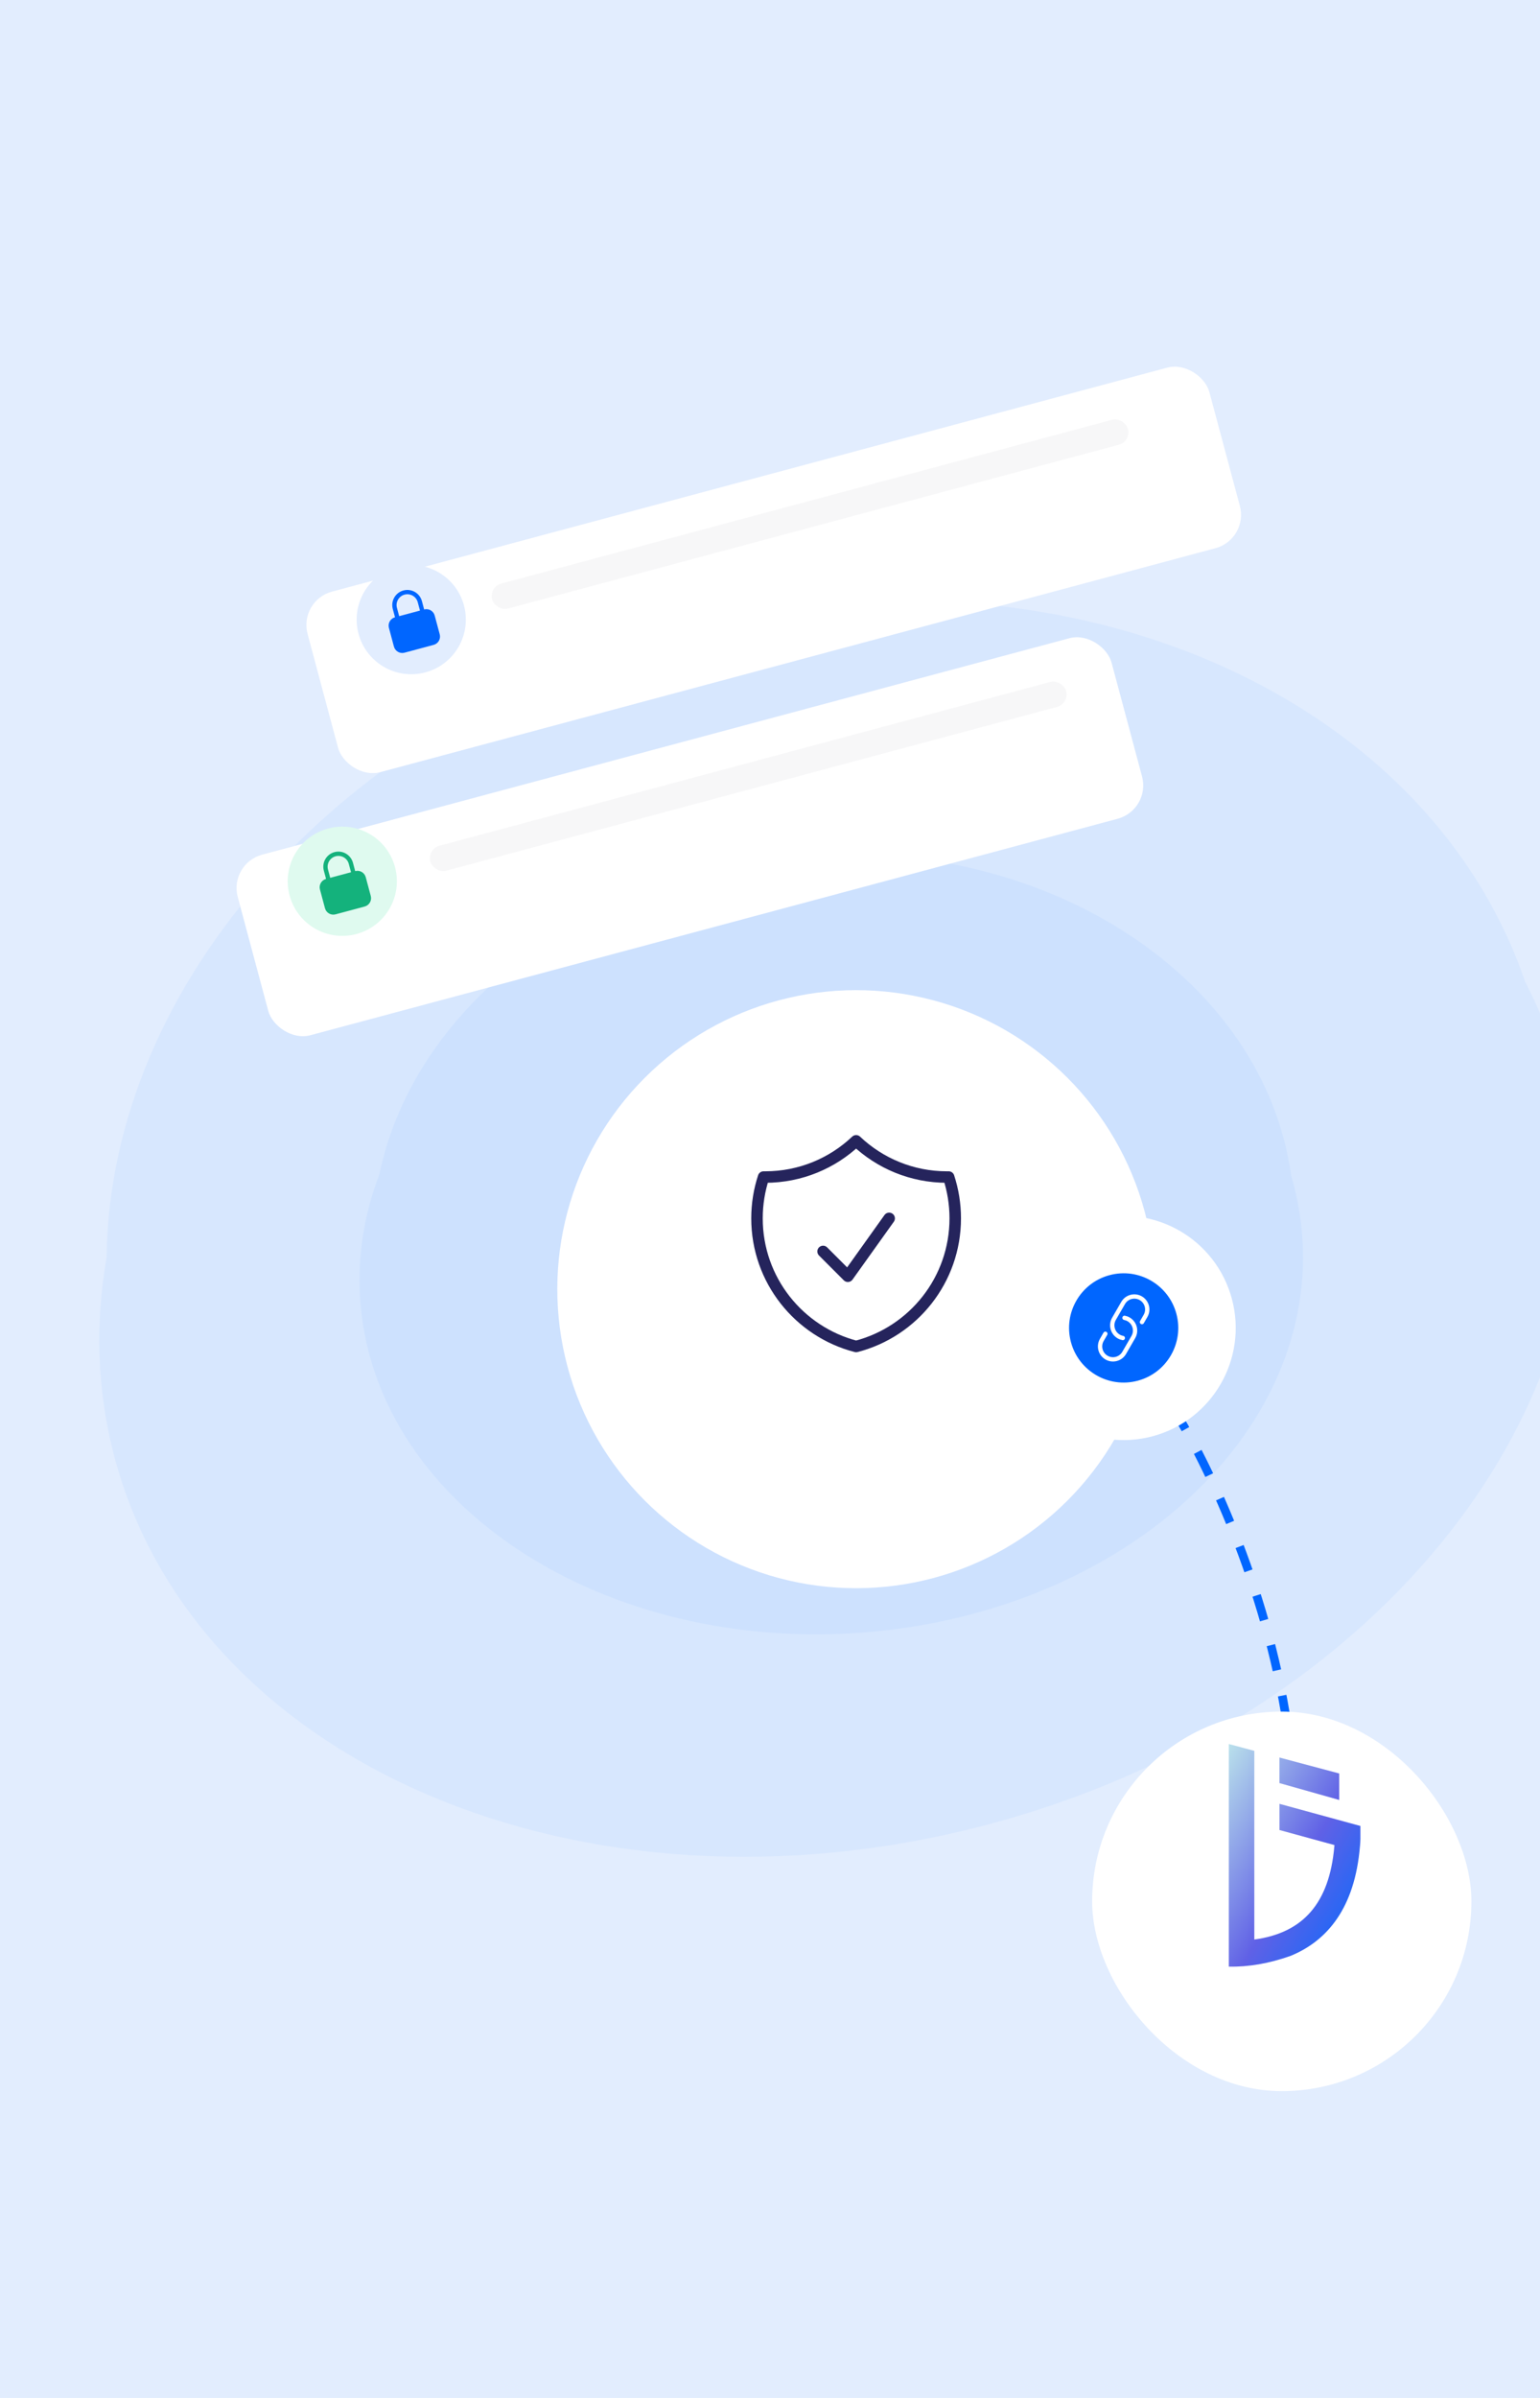 <svg width="536" height="834" viewBox="0 0 536 834" fill="none" xmlns="http://www.w3.org/2000/svg">
<g clip-path="url(#clip0_3524_25975)">
<rect width="536" height="834" fill="white"/>
<rect width="536" height="834" fill="#E2EDFE"/>
<path opacity="0.05" d="M37.093 437.449C38.137 341.963 119.234 249.611 236.967 219.012C367.699 185.034 495.97 239.58 530.835 341.477C536.314 351.977 540.644 363.128 543.69 374.871C571.571 482.363 481.331 598.831 342.133 635.009C202.934 671.187 67.49 613.376 39.609 505.884C33.723 483.192 33.101 460.101 37.093 437.449Z" fill="#0066FF"/>
<path opacity="0.05" d="M132.025 408.511C144.214 349.445 205.602 302.042 282.213 297.366C367.283 292.175 440.129 341.56 449.404 408.959C451.527 416.133 452.861 423.572 453.328 431.222C457.601 501.241 387.636 562.485 297.056 568.012C206.477 573.54 129.584 521.259 125.311 451.24C124.409 436.458 126.815 422.068 132.025 408.511Z" fill="#0066FF"/>
<path d="M407.965 489.346C417.634 504.182 439.049 546.239 447.354 595.778" stroke="#0066FF" stroke-width="3" stroke-dasharray="9 9"/>
<g filter="url(#filter0_d_3524_25975)">
<circle cx="297.972" cy="432.373" r="104" transform="rotate(-15 297.972 432.373)" fill="white"/>
</g>
<path d="M286.473 435.248L295.098 443.873L309.473 423.748M297.973 396.777C289.729 404.584 278.598 409.373 266.348 409.373C266.153 409.373 265.959 409.372 265.765 409.369C264.277 413.893 263.473 418.726 263.473 423.748C263.473 445.182 278.133 463.192 297.973 468.299C317.813 463.192 332.473 445.182 332.473 423.748C332.473 418.726 331.668 413.893 330.181 409.369C329.987 409.372 329.792 409.373 329.598 409.373C317.348 409.373 306.216 404.584 297.973 396.777Z" stroke="#25245C" stroke-width="4" stroke-linecap="round" stroke-linejoin="round"/>
<circle cx="391.092" cy="461.849" r="29" transform="rotate(-15 391.092 461.849)" fill="#0066FF" stroke="white" stroke-width="20"/>
<g clip-path="url(#clip1_3524_25975)">
<path d="M391.385 458.342C391.874 458.433 392.357 458.607 392.812 458.87C394.965 460.113 395.702 462.865 394.459 465.018L391.277 470.529C390.035 472.681 387.283 473.419 385.13 472.176C382.978 470.933 382.241 468.181 383.483 466.029L384.726 463.877M397.46 459.821L398.702 457.669C399.945 455.517 399.207 452.765 397.055 451.522C394.903 450.279 392.15 451.017 390.908 453.169L387.726 458.68C386.483 460.833 387.221 463.585 389.373 464.828C389.828 465.091 390.311 465.265 390.8 465.356" stroke="white" stroke-width="1.5" stroke-linecap="round" stroke-linejoin="round"/>
</g>
<g filter="url(#filter1_d_3524_25975)">
<rect x="380.125" y="579.283" width="132" height="132" rx="66" fill="white"/>
</g>
<path fill-rule="evenodd" clip-rule="evenodd" d="M427.686 606.566L436.568 608.941V674.56C453.68 672.239 462.653 661.818 464.406 642.302L464.457 641.708L445.33 636.479V627.367L473.492 635.065L473.495 639.542L473.492 639.68C473.453 641.197 473.299 642.666 473.146 644.083C470.877 665.154 460.794 675.517 449.158 680.262C441.725 682.889 434.568 684.131 427.686 683.989V606.566ZM445.32 611.258L466.106 616.811V626.018L445.32 620.157V611.258Z" fill="url(#paint0_linear_3524_25975)"/>
<g filter="url(#filter2_d_3524_25975)">
<rect x="103.944" y="192.871" width="324.944" height="65" rx="12" transform="rotate(-15 103.944 192.871)" fill="white"/>
</g>
<rect x="170.112" y="204.129" width="229.12" height="9" rx="4.5" transform="rotate(-15 170.112 204.129)" fill="#F7F7F8"/>
<circle cx="143.136" cy="215.499" r="19" transform="rotate(-15 143.136 215.499)" fill="#E2EDFE"/>
<g clip-path="url(#clip2_3524_25975)">
<path fill-rule="evenodd" clip-rule="evenodd" d="M140.419 205.361C137.618 206.112 135.956 208.99 136.707 211.791L137.483 214.689C135.883 215.118 134.933 216.763 135.362 218.363L137.109 224.883C137.538 226.484 139.183 227.433 140.783 227.004L150.925 224.287C152.526 223.858 153.476 222.213 153.047 220.613L151.3 214.093C150.871 212.492 149.226 211.542 147.625 211.971L146.849 209.074C146.099 206.273 143.22 204.611 140.419 205.361ZM146.177 212.36L145.4 209.462C144.864 207.461 142.808 206.274 140.807 206.81C138.807 207.346 137.62 209.402 138.156 211.403L138.932 214.301L146.177 212.36Z" fill="#0066FF"/>
</g>
<g filter="url(#filter3_d_3524_25975)">
<rect x="79.642" y="284.362" width="314.861" height="65" rx="12" transform="rotate(-15 79.642 284.362)" fill="white"/>
</g>
<rect x="148.612" y="295.306" width="229.12" height="9" rx="4.5" transform="rotate(-15 148.612 295.306)" fill="#F7F7F8"/>
<circle cx="119.136" cy="306.499" r="19" transform="rotate(-15 119.136 306.499)" fill="#DFFAEF"/>
<g clip-path="url(#clip3_3524_25975)">
<path fill-rule="evenodd" clip-rule="evenodd" d="M116.419 296.361C113.618 297.112 111.956 299.99 112.707 302.791L113.483 305.689C111.883 306.118 110.933 307.763 111.362 309.363L113.109 315.883C113.538 317.484 115.183 318.433 116.783 318.004L126.925 315.287C128.526 314.858 129.476 313.213 129.047 311.613L127.3 305.093C126.871 303.492 125.226 302.542 123.625 302.971L122.849 300.074C122.099 297.273 119.22 295.611 116.419 296.361ZM122.177 303.36L121.4 300.462C120.864 298.461 118.808 297.274 116.807 297.81C114.807 298.346 113.62 300.402 114.156 302.403L114.932 305.301L122.177 303.36Z" fill="#14B27C"/>
</g>
</g>
<defs>
<filter id="filter0_d_3524_25975" x="113.946" y="264.347" width="368.052" height="368.052" filterUnits="userSpaceOnUse" color-interpolation-filters="sRGB">
<feFlood flood-opacity="0" result="BackgroundImageFix"/>
<feColorMatrix in="SourceAlpha" type="matrix" values="0 0 0 0 0 0 0 0 0 0 0 0 0 0 0 0 0 0 127 0" result="hardAlpha"/>
<feOffset dy="16"/>
<feGaussianBlur stdDeviation="40"/>
<feComposite in2="hardAlpha" operator="out"/>
<feColorMatrix type="matrix" values="0 0 0 0 0.145 0 0 0 0 0.141 0 0 0 0 0.361 0 0 0 0.08 0"/>
<feBlend mode="normal" in2="BackgroundImageFix" result="effect1_dropShadow_3524_25975"/>
<feBlend mode="normal" in="SourceGraphic" in2="effect1_dropShadow_3524_25975" result="shape"/>
</filter>
<filter id="filter1_d_3524_25975" x="300.125" y="515.283" width="292" height="292" filterUnits="userSpaceOnUse" color-interpolation-filters="sRGB">
<feFlood flood-opacity="0" result="BackgroundImageFix"/>
<feColorMatrix in="SourceAlpha" type="matrix" values="0 0 0 0 0 0 0 0 0 0 0 0 0 0 0 0 0 0 127 0" result="hardAlpha"/>
<feOffset dy="16"/>
<feGaussianBlur stdDeviation="40"/>
<feComposite in2="hardAlpha" operator="out"/>
<feColorMatrix type="matrix" values="0 0 0 0 0.145 0 0 0 0 0.141 0 0 0 0 0.361 0 0 0 0.08 0"/>
<feBlend mode="normal" in2="BackgroundImageFix" result="effect1_dropShadow_3524_25975"/>
<feBlend mode="normal" in="SourceGraphic" in2="effect1_dropShadow_3524_25975" result="shape"/>
</filter>
<filter id="filter2_d_3524_25975" x="26.639" y="47.464" width="485.307" height="301.499" filterUnits="userSpaceOnUse" color-interpolation-filters="sRGB">
<feFlood flood-opacity="0" result="BackgroundImageFix"/>
<feColorMatrix in="SourceAlpha" type="matrix" values="0 0 0 0 0 0 0 0 0 0 0 0 0 0 0 0 0 0 127 0" result="hardAlpha"/>
<feOffset dy="16"/>
<feGaussianBlur stdDeviation="40"/>
<feComposite in2="hardAlpha" operator="out"/>
<feColorMatrix type="matrix" values="0 0 0 0 0.145 0 0 0 0 0.141 0 0 0 0 0.361 0 0 0 0.08 0"/>
<feBlend mode="normal" in2="BackgroundImageFix" result="effect1_dropShadow_3524_25975"/>
<feBlend mode="normal" in="SourceGraphic" in2="effect1_dropShadow_3524_25975" result="shape"/>
</filter>
<filter id="filter3_d_3524_25975" x="2.336" y="141.564" width="475.567" height="298.889" filterUnits="userSpaceOnUse" color-interpolation-filters="sRGB">
<feFlood flood-opacity="0" result="BackgroundImageFix"/>
<feColorMatrix in="SourceAlpha" type="matrix" values="0 0 0 0 0 0 0 0 0 0 0 0 0 0 0 0 0 0 127 0" result="hardAlpha"/>
<feOffset dy="16"/>
<feGaussianBlur stdDeviation="40"/>
<feComposite in2="hardAlpha" operator="out"/>
<feColorMatrix type="matrix" values="0 0 0 0 0.145 0 0 0 0 0.141 0 0 0 0 0.361 0 0 0 0.08 0"/>
<feBlend mode="normal" in2="BackgroundImageFix" result="effect1_dropShadow_3524_25975"/>
<feBlend mode="normal" in="SourceGraphic" in2="effect1_dropShadow_3524_25975" result="shape"/>
</filter>
<linearGradient id="paint0_linear_3524_25975" x1="427.686" y1="606.566" x2="495.552" y2="646.716" gradientUnits="userSpaceOnUse">
<stop stop-color="#BAE1EB"/>
<stop offset="0.548" stop-color="#6061E6"/>
<stop offset="1" stop-color="#006BFF"/>
</linearGradient>
<clipPath id="clip0_3524_25975">
<rect width="536" height="834" fill="white"/>
</clipPath>
<clipPath id="clip1_3524_25975">
<rect width="24" height="24" fill="white" transform="translate(376.396 453.364) rotate(-15)"/>
</clipPath>
<clipPath id="clip2_3524_25975">
<rect width="24" height="24" fill="white" transform="translate(128.439 207.018) rotate(-15)"/>
</clipPath>
<clipPath id="clip3_3524_25975">
<rect width="24" height="24" fill="white" transform="translate(104.439 298.018) rotate(-15)"/>
</clipPath>
</defs>
</svg>
